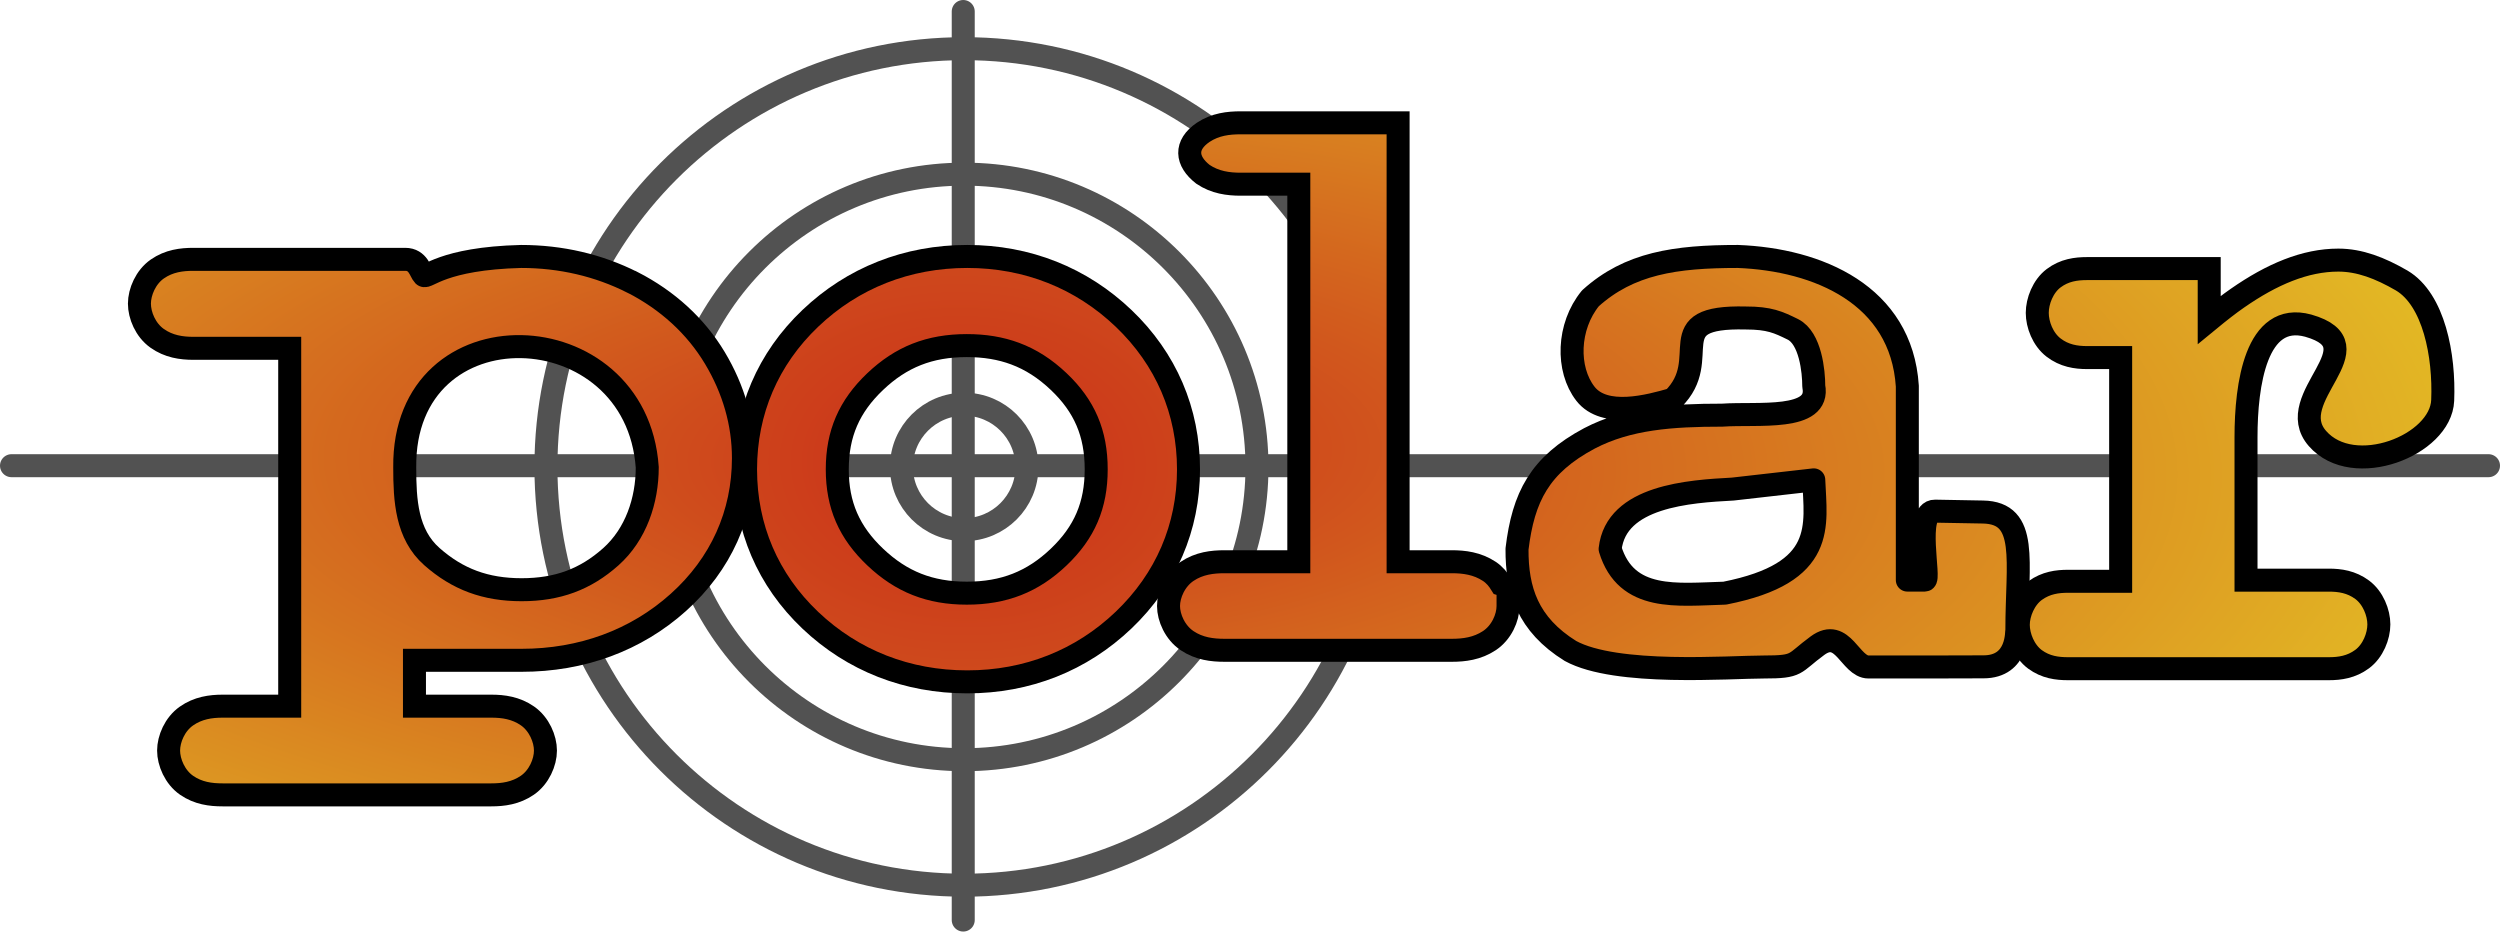 <?xml version="1.0" encoding="UTF-8" standalone="no"?>
<!-- Created with Inkscape (http://www.inkscape.org/) -->
<svg
   xmlns:svg="http://www.w3.org/2000/svg"
   xmlns="http://www.w3.org/2000/svg"
   xmlns:xlink="http://www.w3.org/1999/xlink"
   version="1.0"
   width="543.411"
   height="202.485"
   id="svg2">
  <defs
     id="defs4">
    <linearGradient
       id="linearGradient3324">
      <stop
         id="stop3326"
         style="stop-color:#ca2f1a;stop-opacity:1"
         offset="0" />
      <stop
         id="stop3328"
         style="stop-color:#e4c125;stop-opacity:1"
         offset="1" />
    </linearGradient>
    <radialGradient
       cx="580.516"
       cy="470.297"
       r="252.351"
       fx="580.516"
       fy="470.297"
       id="radialGradient3361"
       xlink:href="#linearGradient3324"
       gradientUnits="userSpaceOnUse"
       gradientTransform="matrix(1.396,1.4722682e-2,-5.6610476e-3,0.537,-227.376,86.505)" />
    <radialGradient
       cx="580.516"
       cy="470.297"
       r="252.351"
       fx="580.516"
       fy="470.297"
       id="radialGradient3390"
       xlink:href="#linearGradient3324"
       gradientUnits="userSpaceOnUse"
       gradientTransform="matrix(1.476,1.4722682e-2,-5.9832988e-3,0.537,-263.178,86.505)" />
    <radialGradient
       cx="580.516"
       cy="470.297"
       r="252.351"
       fx="580.516"
       fy="470.297"
       id="radialGradient3393"
       xlink:href="#linearGradient3324"
       gradientUnits="userSpaceOnUse"
       gradientTransform="matrix(1.396,3.1486971e-2,-2.2644228e-2,1.004,-219.228,-142.873)" />
    <radialGradient
       cx="580.516"
       cy="470.297"
       r="252.351"
       fx="580.516"
       fy="470.297"
       id="radialGradient3396"
       xlink:href="#linearGradient3324"
       gradientUnits="userSpaceOnUse"
       gradientTransform="matrix(1.47,1.4722682e-2,-5.961724e-3,0.537,-276.685,86.505)" />
    <radialGradient
       cx="580.516"
       cy="470.297"
       r="252.351"
       fx="580.516"
       fy="470.297"
       id="radialGradient3424"
       xlink:href="#linearGradient3324"
       gradientUnits="userSpaceOnUse"
       gradientTransform="matrix(1.568,1.4722682e-2,-6.3571683e-3,0.537,-334.489,82.505)" />
  </defs>
  <g
     transform="translate(-371.256,-246.791)"
     id="layer1">
    <path
       d="M 373.756,348.015 L 912.168,348.015"
       id="path3347"
       style="fill:none;fill-rule:evenodd;stroke:#525252;stroke-width:5;stroke-linecap:round;stroke-linejoin:miter;stroke-miterlimit:4;stroke-dasharray:none;stroke-opacity:1" />
    <path
       d="M 671.751,348.286 C 671.751,398.47 631.022,439.2 580.838,439.2 C 530.653,439.2 489.924,398.47 489.924,348.286 C 489.924,298.101 530.653,257.372 580.838,257.372 C 631.022,257.372 671.751,298.101 671.751,348.286 z"
       id="path3340"
       style="fill:#000000;fill-opacity:0;fill-rule:evenodd;stroke:#525252;stroke-width:5;stroke-linecap:butt;stroke-linejoin:round;stroke-miterlimit:4;stroke-dasharray:none;stroke-opacity:1" />
    <path
       d="M 644.477,348.286 C 644.477,383.415 615.967,411.925 580.838,411.925 C 545.709,411.925 517.198,383.415 517.198,348.286 C 517.198,313.157 545.709,284.646 580.838,284.646 C 615.967,284.646 644.477,313.157 644.477,348.286 z"
       id="path3343"
       style="fill:#000000;fill-opacity:0;fill-rule:evenodd;stroke:#525252;stroke-width:5;stroke-linecap:butt;stroke-linejoin:round;stroke-miterlimit:4;stroke-dasharray:none;stroke-opacity:1" />
    <path
       d="M 594.475,348.286 C 594.475,355.813 588.365,361.923 580.838,361.923 C 573.31,361.923 567.201,355.813 567.201,348.286 C 567.201,340.758 573.31,334.649 580.838,334.649 C 588.365,334.649 594.475,340.758 594.475,348.286 z"
       id="path3345"
       style="fill:#000000;fill-opacity:0;fill-rule:evenodd;stroke:#525252;stroke-width:5;stroke-linecap:butt;stroke-linejoin:round;stroke-miterlimit:4;stroke-dasharray:none;stroke-opacity:1" />
    <path
       d="M 580.629,249.291 L 580.629,446.776"
       id="path3349"
       style="fill:none;fill-rule:evenodd;stroke:#525252;stroke-width:5;stroke-linecap:round;stroke-linejoin:miter;stroke-miterlimit:4;stroke-dasharray:none;stroke-opacity:1" />
    <path
       d="M 640.938,273.486 C 638.27,273.486 635.441,273.802 632.797,275.548 C 628.729,278.312 629.059,281.804 632.727,284.673 C 635.367,286.459 638.25,286.829 640.938,286.829 L 653.572,286.829 L 653.572,368.892 L 637.43,368.892 C 634.779,368.892 631.913,369.22 629.288,370.986 C 626.663,372.751 625.252,375.98 625.252,378.517 C 625.252,381.054 626.663,384.283 629.288,386.048 C 631.913,387.814 634.779,388.142 637.43,388.142 L 686.805,388.142 C 689.473,388.142 692.338,387.795 694.982,386.048 C 697.625,384.302 699.052,381.077 699.052,378.517 L 699.052,374.267 L 697.578,373.798 C 696.908,372.706 696.086,371.715 694.982,370.986 C 692.338,369.239 689.473,368.892 686.805,368.892 L 675.154,368.892 L 675.154,279.486 L 675.154,273.486 L 668.416,273.486 L 640.938,273.486 z"
       id="path3388"
       style="font-size:40px;font-style:normal;font-weight:normal;line-height:125%;fill:url(#radialGradient3424);fill-opacity:1;stroke:#000000;stroke-width:5;stroke-linecap:butt;stroke-linejoin:miter;stroke-miterlimit:4;stroke-dasharray:none;stroke-opacity:1;font-family:Bitstream Vera Sans" />
    <path
       d="M 484.531,302.536 C 467.282,302.974 464.08,307.374 463.345,306.638 C 462.609,305.903 462.189,303.161 459.345,303.161 C 456.412,303.161 452.871,303.161 452.871,303.161 L 413.288,303.161 C 410.74,303.161 407.996,303.492 405.46,305.254 C 402.924,307.017 401.562,310.253 401.562,312.786 C 401.562,315.317 402.865,318.512 405.394,320.317 C 407.923,322.121 410.716,322.505 413.288,322.504 L 434.228,322.504 L 434.228,400.286 L 419.629,400.286 C 417.061,400.286 414.292,400.666 411.768,402.442 C 409.245,404.218 407.904,407.409 407.904,409.942 C 407.904,412.475 409.266,415.711 411.801,417.473 C 414.337,419.235 417.082,419.567 419.629,419.567 L 478.057,419.567 C 480.605,419.567 483.348,419.219 485.885,417.473 C 488.423,415.727 489.816,412.501 489.816,409.942 C 489.816,407.383 488.443,404.171 485.918,402.411 C 483.393,400.65 480.626,400.286 478.057,400.286 L 461.345,400.286 L 461.345,390.317 L 484.63,390.317 C 497.706,390.317 509.507,385.992 518.716,377.723 C 527.961,369.423 532.852,358.521 532.852,346.379 C 532.852,338.781 530.727,331.409 526.643,324.598 C 522.472,317.644 516.356,312.065 508.741,308.161 L 508.708,308.161 C 501.371,304.451 493.175,302.536 484.531,302.536 z M 511.945,348.379 C 511.945,355.564 509.487,362.946 504.018,367.817 C 498.5,372.731 492.455,374.973 484.63,374.973 C 476.805,374.973 470.727,372.712 465.143,367.786 C 459.614,362.907 459.231,355.547 459.231,348.379 C 458.852,312.445 509.575,314.326 511.945,348.379 z"
       id="path3386"
       style="font-size:40px;font-style:normal;font-weight:normal;line-height:125%;fill:url(#radialGradient3390);fill-opacity:1;stroke:#000000;stroke-width:5;stroke-linecap:butt;stroke-linejoin:miter;stroke-miterlimit:4;stroke-dasharray:none;stroke-opacity:1;font-family:Bitstream Vera Sans" />
    <path
       d="M 581.5,302.536 C 568.434,302.536 556.638,307.183 547.406,315.973 C 538.155,324.782 533.312,336.164 533.312,348.817 C 533.312,361.47 538.147,372.845 547.406,381.629 C 556.643,390.392 568.447,395.004 581.5,395.004 C 594.554,395.004 606.3,390.359 615.5,381.567 C 624.717,372.759 629.594,361.419 629.594,348.817 C 629.594,336.165 624.717,324.813 615.5,316.004 C 606.306,307.218 594.566,302.536 581.5,302.536 z M 581.406,321.911 C 585.288,321.911 588.743,322.477 591.912,323.659 C 595.344,324.938 598.439,326.939 601.375,329.723 C 606.993,335.051 609.531,340.968 609.531,348.817 C 609.531,356.6 607.004,362.517 601.375,367.879 C 595.729,373.258 589.49,375.723 581.406,375.723 C 573.391,375.723 567.182,373.268 561.5,367.879 C 555.839,362.511 553.25,356.585 553.25,348.817 C 553.25,341.048 555.832,335.123 561.469,329.754 C 567.115,324.376 573.322,321.911 581.406,321.911 z"
       id="path3384"
       style="font-size:40px;font-style:normal;font-weight:normal;line-height:125%;fill:url(#radialGradient3393);fill-opacity:1;stroke:#000000;stroke-width:5;stroke-linecap:butt;stroke-linejoin:miter;stroke-miterlimit:4;stroke-dasharray:none;stroke-opacity:1;font-family:Bitstream Vera Sans" />
    <path
       d="M 879.523,303.329 C 872.316,303.33 865.076,306.395 857.585,311.611 C 855.848,312.806 853.741,314.453 851.46,316.329 L 851.46,311.173 L 851.46,305.173 L 845.46,305.173 L 824.898,305.173 C 822.537,305.173 819.986,305.502 817.648,307.267 C 815.31,309.032 814.085,312.261 814.085,314.798 C 814.085,317.333 815.282,320.525 817.616,322.329 C 819.951,324.134 822.519,324.517 824.898,324.517 L 832.21,324.517 L 832.21,373.142 L 820.773,373.142 C 818.448,373.142 815.99,373.458 813.648,375.142 C 811.306,376.826 809.96,380.065 809.96,382.611 C 809.96,385.151 811.245,388.385 813.585,390.111 C 815.926,391.836 818.43,392.142 820.773,392.142 L 877.46,392.142 C 879.836,392.142 882.356,391.795 884.71,390.048 C 887.064,388.302 888.335,385.077 888.335,382.517 C 888.335,379.957 887.064,376.732 884.71,374.986 C 882.356,373.239 879.836,372.892 877.46,372.892 L 859.46,372.892 L 859.46,341.798 C 859.46,330.474 861.6,314.478 872.982,317.575 C 888.51,322.009 867.168,333.171 874.991,342.111 C 882.815,351.05 901.803,343.609 902.21,333.829 C 902.617,324.05 900.295,311.908 893.304,307.767 C 888.573,305.027 884.157,303.33 879.523,303.329 z"
       id="path3380"
       style="font-size:40px;font-style:normal;font-weight:normal;line-height:125%;fill:url(#radialGradient3361);fill-opacity:1;stroke:#000000;stroke-width:5;stroke-linecap:butt;stroke-linejoin:miter;stroke-miterlimit:4;stroke-dasharray:none;stroke-opacity:1;font-family:Bitstream Vera Sans" />
    <path
       d="M 748.983,302.536 C 735.392,302.536 725.386,304.016 716.961,311.629 C 711.956,317.752 711.722,327.045 715.875,332.379 C 720.029,337.714 729.735,335.067 734.897,333.567 C 743.958,324.659 731.55,315.448 750.727,315.911 C 755.86,315.911 757.805,316.827 760.962,318.379 C 764.79,320.292 765.503,327.544 765.503,330.723 C 767,338.384 753.284,336.487 745.602,337.031 C 734.622,337.031 725.145,337.696 716.754,342.071 C 705.923,347.841 702.366,354.807 701,366.129 C 700.956,375.008 703.292,382.494 712.617,388.286 C 722.553,393.733 747.157,391.772 754.646,391.772 C 762.313,391.772 760.945,391.066 766.322,387.129 C 771.841,383.089 773.411,391.772 777.409,391.772 C 785.73,391.811 794.051,391.745 802.371,391.737 C 810.124,391.751 809.51,383.777 809.651,383.772 C 809.651,368.749 812.262,358.27 802.271,358.087 L 791.859,357.897 C 787.378,357.815 790.906,372.879 789.659,372.879 L 785.841,372.879 L 785.841,330.723 C 784.55,310.857 766.417,303.2 748.983,302.536 z M 747.896,353.098 L 765.503,351.098 C 765.89,361.01 768.433,371.324 746.155,375.723 C 735.87,376.003 724.763,377.657 721.24,366.129 C 722.512,354.594 738.501,353.599 747.896,353.098 z"
       id="path3382"
       style="font-size:40px;font-style:normal;font-weight:normal;line-height:125%;fill:url(#radialGradient3396);fill-opacity:1;stroke:#000000;stroke-width:5;stroke-linecap:butt;stroke-linejoin:round;stroke-miterlimit:4;stroke-dasharray:none;stroke-opacity:1;font-family:Bitstream Vera Sans" />
  </g>
</svg>
